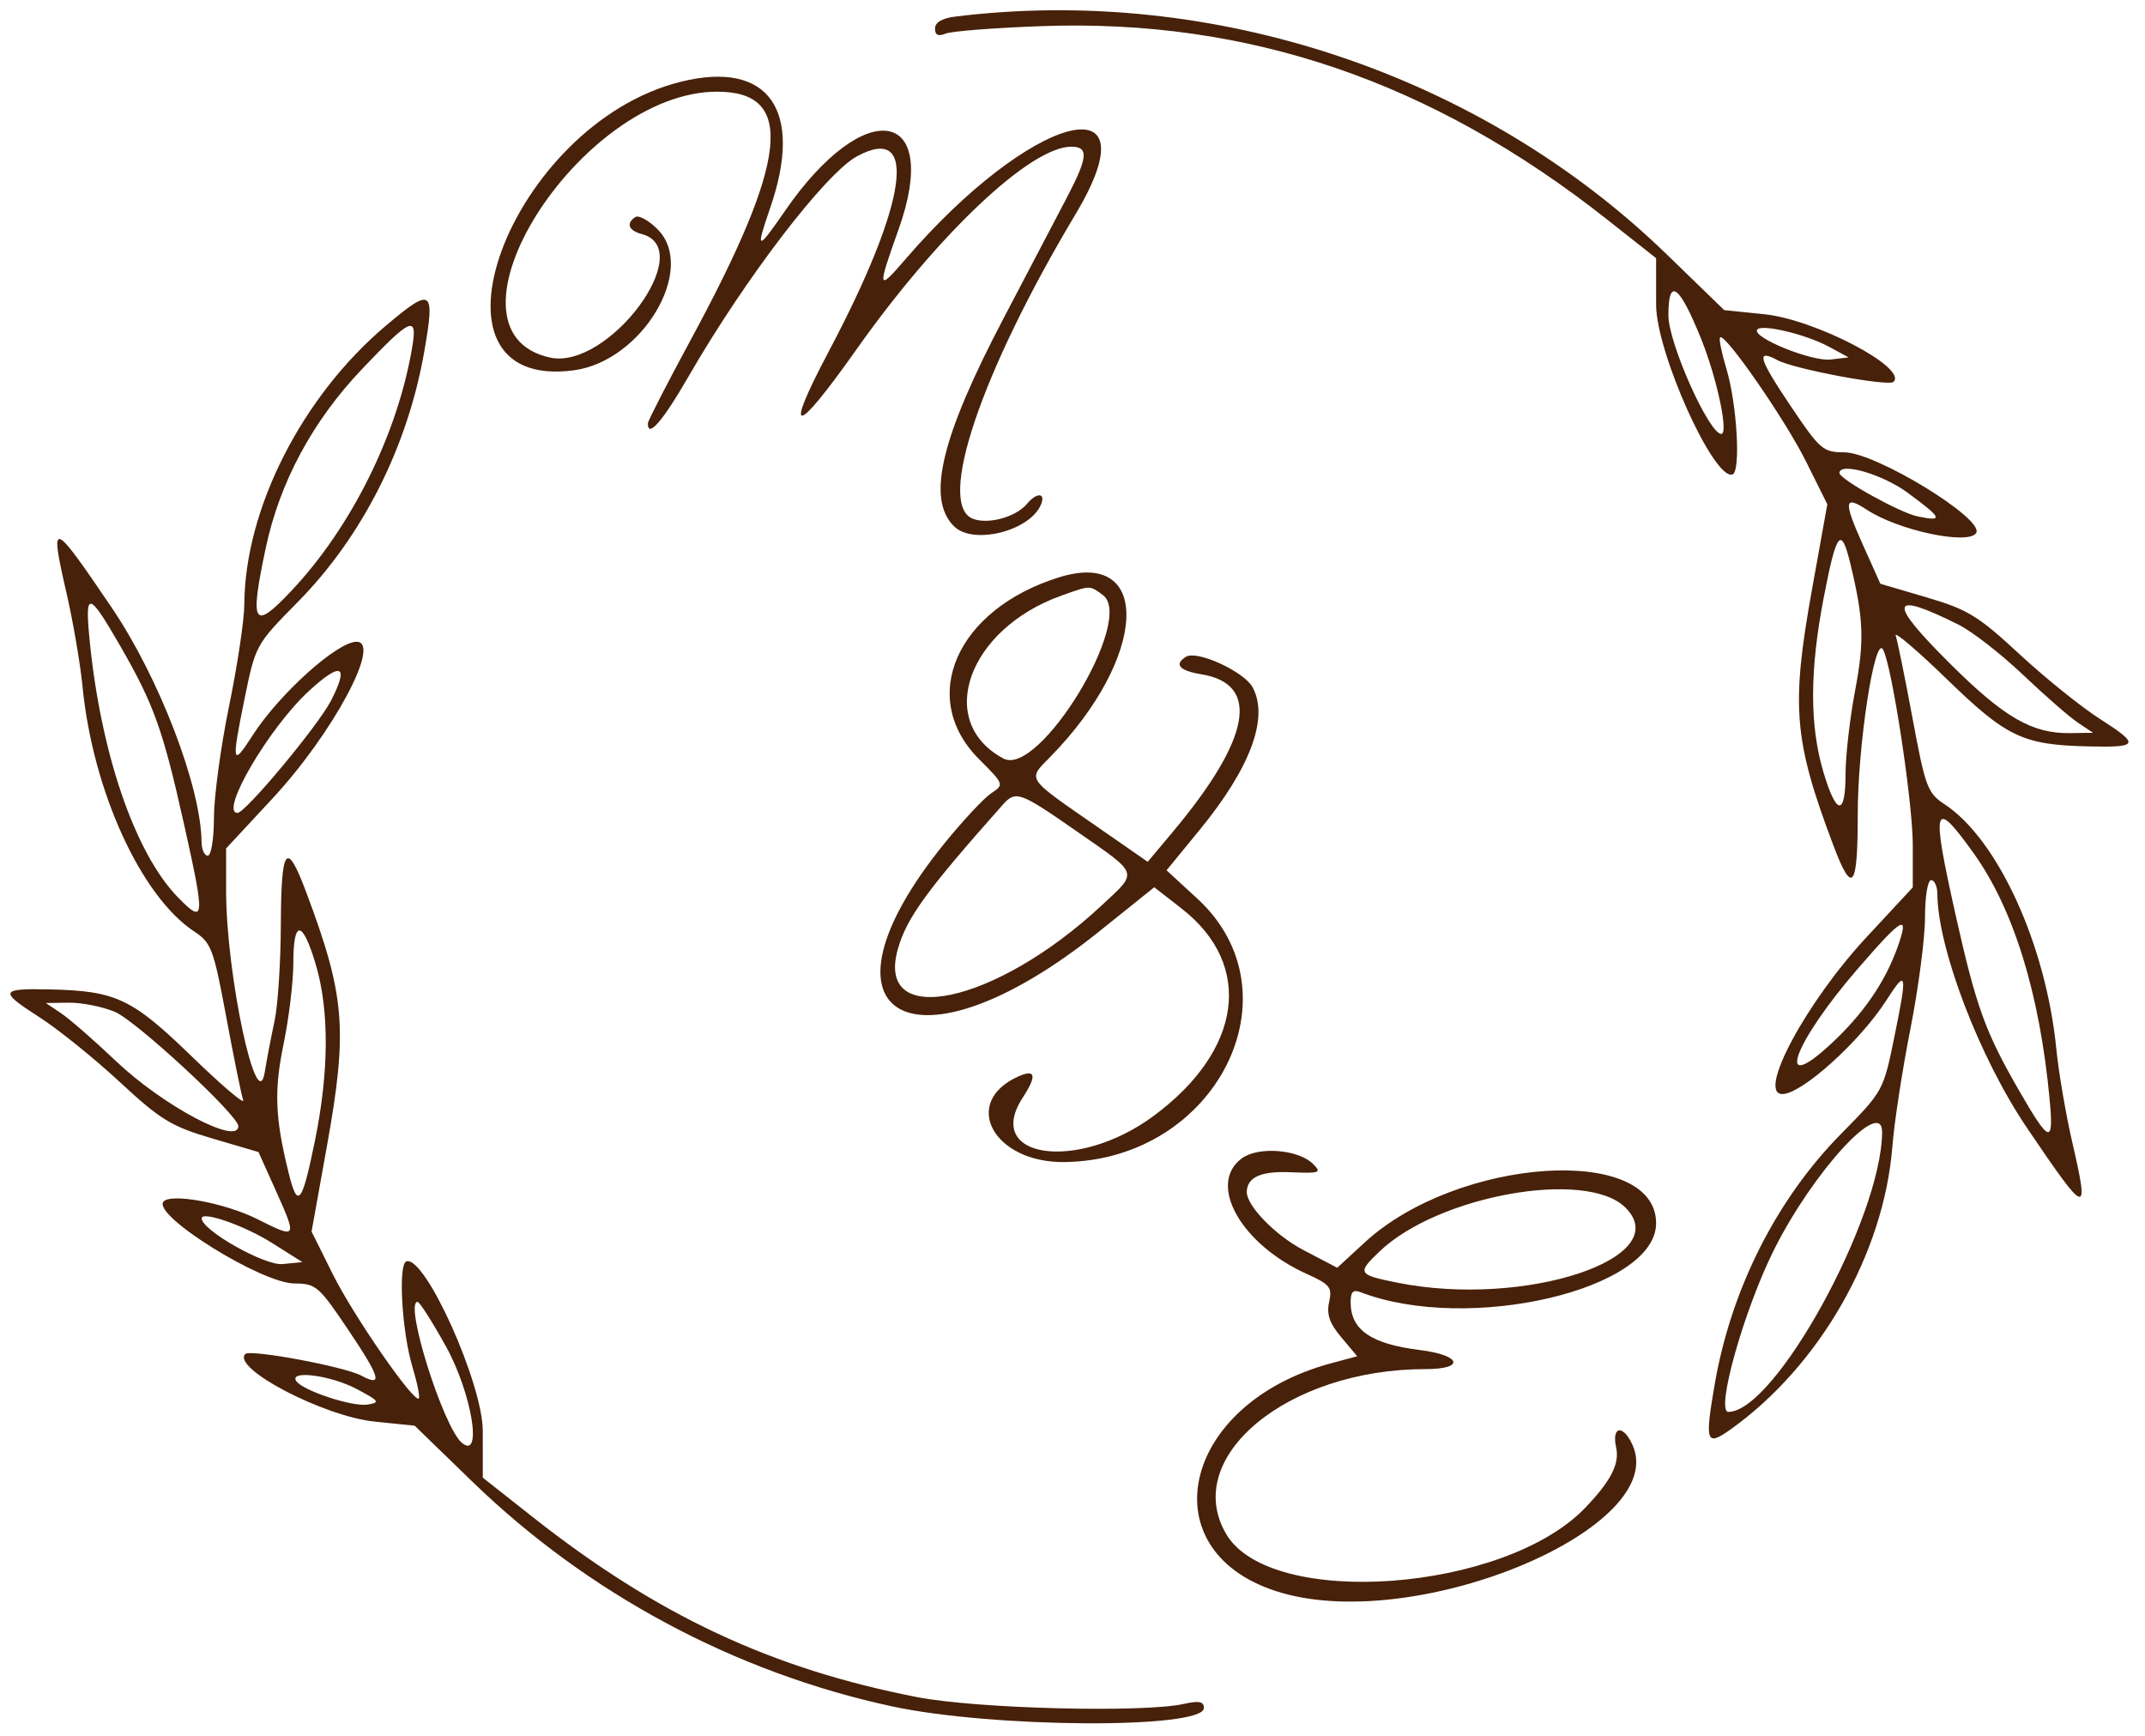 <svg id="svg" xmlns="http://www.w3.org/2000/svg" xmlns:xlink="http://www.w3.org/1999/xlink" width="400" height="323.647" viewBox="0, 0, 400,323.647"><g id="svgg"><path id="path0" d="M178.063 3.104 C 175.682 3.399,174.359 4.192,174.359 5.322 C 174.359 6.550,174.961 6.834,176.353 6.262 C 177.450 5.811,185.527 5.184,194.302 4.870 C 232.855 3.487,267.073 15.185,299.633 40.877 L 308.832 48.136 308.833 56.832 C 308.835 65.682,319.619 89.633,323.077 88.464 C 324.651 87.932,323.924 75.358,321.938 68.758 C 321.043 65.786,320.514 63.151,320.762 62.903 C 321.658 62.008,332.901 78.243,336.785 86.040 L 340.759 94.017 337.901 109.913 C 333.972 131.762,334.488 137.975,341.857 157.550 C 345.414 166.999,346.440 165.721,346.431 151.852 C 346.423 138.997,349.592 118.327,351.145 121.103 C 352.805 124.068,356.695 149.596,356.695 157.519 L 356.695 165.455 348.084 174.724 C 336.798 186.873,327.608 203.989,332.372 203.989 C 335.987 203.989,346.833 194.213,351.773 186.502 C 355.566 180.583,355.722 181.270,353.294 193.172 C 351.207 203.403,351.192 203.431,343.336 211.396 C 331.271 223.629,322.836 240.331,319.764 258.072 C 317.884 268.931,318.168 269.756,322.682 266.542 C 339.341 254.680,351.345 233.677,352.899 213.675 C 353.240 209.288,354.746 199.480,356.247 191.880 C 357.747 184.279,358.974 174.921,358.974 171.082 C 358.974 167.189,359.478 164.103,360.114 164.103 C 360.741 164.103,361.264 165.256,361.276 166.667 C 361.368 176.930,369.167 197.277,378.016 210.336 C 389.216 226.865,389.665 227.007,386.440 212.991 C 385.228 207.726,383.891 199.909,383.469 195.620 C 381.554 176.157,372.549 156.457,362.583 149.928 C 359.464 147.884,359.019 146.688,356.658 133.973 C 355.254 126.413,353.839 119.459,353.514 118.519 C 353.188 117.578,357.498 121.244,363.091 126.666 C 374.267 137.497,377.220 138.892,389.583 139.171 C 398.887 139.381,399.095 138.841,391.560 134.021 C 388.068 131.787,381.319 126.351,376.563 121.941 C 368.903 114.839,366.929 113.632,359.283 111.383 L 350.651 108.843 347.380 101.551 C 343.725 93.407,343.871 92.249,348.192 95.081 C 354.050 98.919,367.097 101.675,368.519 99.375 C 370.124 96.778,349.800 84.347,343.933 84.338 C 339.955 84.331,339.391 83.843,333.894 75.661 C 327.918 66.765,327.411 64.982,331.479 67.159 C 334.626 68.843,352.196 72.117,353.114 71.190 C 355.724 68.554,338.506 59.561,328.982 58.585 L 321.530 57.822 310.815 47.429 C 276.174 13.835,226.160 -2.865,178.063 3.104 M126.933 15.249 C 95.028 23.184,76.543 73.117,107.019 69.042 C 119.779 67.336,130.000 50.125,122.630 42.755 C 120.985 41.109,119.130 40.078,118.509 40.462 C 116.692 41.585,117.201 42.993,119.658 43.635 C 130.266 46.409,113.448 69.057,102.557 66.665 C 80.016 61.714,108.091 17.094,133.747 17.094 C 148.355 17.094,147.017 29.755,128.870 63.248 C 124.455 71.396,120.833 78.447,120.820 78.917 C 120.744 81.796,123.579 78.555,128.294 70.370 C 138.890 51.980,153.938 32.306,159.839 29.128 C 171.392 22.906,169.212 37.822,154.505 65.608 C 146.047 81.589,148.194 81.452,159.620 65.283 C 174.903 43.654,192.162 27.350,199.773 27.350 C 203.032 27.350,202.882 29.293,199.056 36.631 C 196.979 40.615,191.642 50.798,187.195 59.259 C 175.473 81.567,172.741 92.969,177.885 98.112 C 181.488 101.716,192.245 98.966,194.171 93.949 C 194.981 91.838,193.272 91.825,191.526 93.929 C 189.494 96.377,184.365 97.815,181.476 96.746 C 174.566 94.190,182.847 69.565,200.596 39.886 C 215.572 14.846,192.256 21.105,168.760 48.433 C 163.651 54.376,163.562 53.975,167.526 42.891 C 175.680 20.088,161.297 17.670,146.375 39.336 C 141.176 46.884,140.847 46.812,143.635 38.734 C 149.934 20.486,143.312 11.175,126.933 15.249 M317.317 63.407 C 320.219 70.658,322.372 80.912,320.991 80.912 C 318.702 80.912,311.140 63.990,311.126 58.835 C 311.106 51.546,313.182 53.078,317.317 63.407 M72.000 60.689 C 56.324 73.893,45.641 94.915,45.560 112.718 C 45.548 115.595,44.271 124.103,42.723 131.624 C 41.176 139.145,39.905 148.504,39.898 152.422 C 39.891 156.402,39.383 159.544,38.746 159.544 C 38.120 159.544,37.597 158.390,37.584 156.980 C 37.493 146.717,29.693 126.370,20.844 113.310 C 9.644 96.781,9.196 96.640,12.421 110.655 C 13.632 115.920,14.969 123.737,15.391 128.027 C 17.307 147.490,26.312 167.190,36.278 173.719 C 39.397 175.762,39.841 176.959,42.202 189.673 C 43.606 197.233,45.021 204.188,45.347 205.128 C 45.672 206.068,41.362 202.402,35.769 196.981 C 24.593 186.149,21.640 184.755,9.278 184.476 C -0.027 184.265,-0.234 184.806,7.300 189.626 C 10.792 191.860,17.541 197.296,22.297 201.706 C 29.957 208.808,31.931 210.014,39.577 212.264 L 48.209 214.803 51.481 222.096 C 55.439 230.917,55.374 231.016,48.037 227.331 C 41.877 224.237,31.526 222.356,30.428 224.131 C 28.755 226.838,48.870 239.299,54.927 239.309 C 58.905 239.316,59.470 239.804,64.966 247.986 C 70.943 256.882,71.449 258.665,67.381 256.488 C 64.234 254.804,46.664 251.530,45.746 252.457 C 43.136 255.092,60.354 264.086,69.878 265.062 L 77.330 265.825 88.046 276.217 C 109.648 297.167,137.091 311.861,166.382 318.161 C 185.218 322.212,224.501 322.412,224.501 318.456 C 224.501 317.252,223.602 317.067,220.798 317.692 C 213.214 319.384,182.191 318.601,171.061 316.437 C 143.827 311.142,122.539 301.164,99.228 282.769 L 90.028 275.510 90.027 266.815 C 90.026 257.964,79.241 234.014,75.783 235.183 C 74.209 235.715,74.936 248.289,76.923 254.889 C 77.817 257.861,78.346 260.495,78.098 260.743 C 77.203 261.639,65.959 245.403,62.075 237.607 L 58.101 229.630 60.959 213.734 C 64.888 191.885,64.372 185.672,57.004 166.097 C 53.423 156.584,52.428 157.930,52.372 172.365 C 52.345 179.416,51.821 187.493,51.209 190.313 C 50.596 193.134,49.774 197.423,49.381 199.844 C 47.946 208.704,42.165 181.696,42.165 166.128 L 42.165 158.192 50.777 148.923 C 62.063 136.774,71.252 119.658,66.488 119.658 C 62.874 119.658,52.027 129.434,47.087 137.145 C 43.295 143.064,43.138 142.376,45.566 130.475 C 47.654 120.244,47.669 120.216,55.524 112.251 C 67.576 100.031,76.001 83.361,79.113 65.575 C 81.163 53.859,80.582 53.460,72.000 60.689 M76.880 64.672 C 74.159 80.926,65.503 98.359,54.249 110.256 C 47.223 117.684,46.523 116.484,49.548 102.206 C 52.150 89.929,58.266 78.545,67.465 68.861 C 76.605 59.239,77.886 58.670,76.880 64.672 M341.145 64.689 L 344.729 66.635 341.385 67.032 C 337.879 67.448,326.763 62.950,327.670 61.483 C 328.387 60.322,336.780 62.319,341.145 64.689 M355.688 91.835 C 362.239 96.644,362.520 97.312,357.550 96.272 C 354.246 95.580,343.020 89.344,343.020 88.200 C 343.020 86.104,351.000 88.394,355.688 91.835 M345.061 105.128 C 347.542 115.378,347.696 119.500,345.943 128.744 C 344.962 133.914,344.160 140.907,344.160 144.285 C 344.160 152.270,342.438 152.100,340.008 143.875 C 337.446 135.205,337.472 124.956,340.092 111.396 C 342.472 99.076,343.333 97.989,345.061 105.128 M197.520 107.634 C 178.388 113.574,171.107 130.082,182.567 141.541 C 187.262 146.236,187.279 146.284,184.851 147.896 C 183.505 148.789,179.632 152.930,176.243 157.096 C 149.767 189.652,170.259 201.527,204.920 173.714 L 215.248 165.427 220.353 169.405 C 233.854 179.923,231.682 195.861,215.079 208.104 C 200.900 218.559,183.273 216.013,190.758 204.590 C 193.423 200.522,193.112 199.242,189.821 200.742 C 179.140 205.608,185.305 216.856,198.550 216.669 C 226.856 216.271,242.487 185.209,223.272 167.543 L 217.536 162.269 223.666 154.791 C 233.176 143.189,236.652 133.873,233.599 128.169 C 232.024 125.227,223.228 121.181,221.170 122.453 C 218.885 123.866,219.927 125.055,224.033 125.722 C 235.106 127.519,233.260 137.719,218.720 155.086 L 214.029 160.688 204.735 154.241 C 191.116 144.793,191.581 145.486,195.896 141.081 C 213.983 122.613,214.974 102.215,197.520 107.634 M205.657 110.940 C 211.772 115.411,193.777 144.994,187.112 141.427 C 174.316 134.579,180.487 117.275,197.946 111.047 C 203.395 109.104,203.150 109.107,205.657 110.940 M22.469 120.523 C 28.696 131.344,30.371 136.022,34.279 153.500 C 38.289 171.436,38.212 172.446,33.221 167.351 C 25.119 159.080,18.667 140.150,16.653 118.743 C 15.841 110.116,16.617 110.353,22.469 120.523 M365.242 116.474 C 367.749 117.723,373.134 121.911,377.208 125.780 C 381.282 129.648,385.897 133.673,387.464 134.723 L 390.313 136.633 386.003 136.692 C 378.985 136.790,373.769 133.784,363.818 123.910 C 351.865 112.049,352.257 110.004,365.242 116.474 M61.699 130.684 C 59.288 135.349,45.771 151.567,44.293 151.567 C 40.854 151.567,50.141 135.707,57.602 128.841 C 63.648 123.276,65.172 123.962,61.699 130.684 M200.884 155.066 C 212.542 163.177,212.294 162.422,205.413 168.837 C 185.674 187.240,163.106 192.035,167.445 176.905 C 169.113 171.089,172.761 166.074,186.927 150.123 C 189.420 147.316,190.083 147.550,200.884 155.066 M367.995 159.011 C 375.474 169.425,380.351 185.174,382.208 204.904 C 383.020 213.531,382.244 213.294,376.392 203.124 C 370.179 192.328,368.488 187.621,364.638 170.400 C 360.105 150.128,360.545 148.637,367.995 159.011 M353.892 176.508 C 351.554 183.135,347.396 189.157,341.259 194.806 C 330.820 204.413,334.483 194.439,346.488 180.570 C 354.833 170.929,356.107 170.229,353.892 176.508 M58.868 179.772 C 61.428 188.370,61.372 199.809,58.705 212.821 C 56.287 224.619,55.503 225.526,53.781 218.519 C 51.283 208.354,51.096 203.302,52.897 194.584 C 53.889 189.781,54.701 183.009,54.701 179.535 C 54.701 171.391,56.401 171.488,58.868 179.772 M21.404 188.651 C 25.343 190.284,44.444 207.957,44.444 209.968 C 44.444 213.631,30.402 206.176,21.652 197.867 C 17.578 193.998,12.963 189.974,11.396 188.924 L 8.547 187.014 12.857 186.954 C 15.228 186.921,19.074 187.685,21.404 188.651 M350.977 211.111 C 350.854 227.128,330.994 263.248,322.311 263.248 C 319.861 263.248,325.206 244.242,330.804 233.048 C 338.115 218.428,351.029 204.384,350.977 211.111 M231.624 215.944 C 225.056 220.681,231.359 231.967,243.672 237.517 C 248.021 239.477,248.458 240.026,247.854 242.775 C 247.352 245.061,247.935 246.741,250.138 249.360 L 253.096 252.875 248.201 254.192 C 220.019 261.774,213.982 289.716,238.957 296.976 C 264.748 304.474,311.439 284.788,304.417 269.376 C 302.669 265.540,300.504 265.895,301.378 269.875 C 302.048 272.922,300.408 276.124,295.620 281.124 C 280.560 296.848,236.948 300.052,228.672 286.042 C 220.215 271.725,240.086 255.271,265.831 255.271 C 273.285 255.271,272.520 252.676,264.783 251.716 C 255.724 250.592,251.902 247.982,251.869 242.898 C 251.856 240.854,252.307 240.387,253.754 240.942 C 273.830 248.646,308.832 240.472,308.832 228.081 C 308.832 213.263,271.786 215.712,254.468 231.675 L 249.368 236.376 243.053 233.070 C 237.832 230.336,232.441 224.795,232.500 222.222 C 232.564 219.486,235.150 218.325,240.648 218.564 C 246.142 218.803,246.508 218.669,244.857 217.018 C 242.155 214.316,234.717 213.712,231.624 215.944 M303.065 225.111 C 312.693 234.541,284.320 243.925,260.589 239.159 C 253.180 237.671,253.018 237.387,257.265 233.330 C 268.181 222.901,295.756 217.953,303.065 225.111 M50.707 231.739 L 56.399 235.328 52.670 235.687 C 49.341 236.008,37.607 229.368,37.607 227.163 C 37.607 225.724,45.587 228.512,50.707 231.739 M83.137 250.997 C 87.968 259.709,90.061 272.283,86.138 269.027 C 82.668 266.147,75.305 242.735,77.869 242.735 C 78.246 242.735,80.617 246.453,83.137 250.997 M66.427 258.938 C 70.755 261.218,70.960 261.507,68.514 261.886 C 65.636 262.331,56.307 259.227,55.215 257.460 C 53.956 255.423,61.690 256.442,66.427 258.938 " stroke="none" fill="#472109" fill-rule="evenodd"></path></g></svg>
